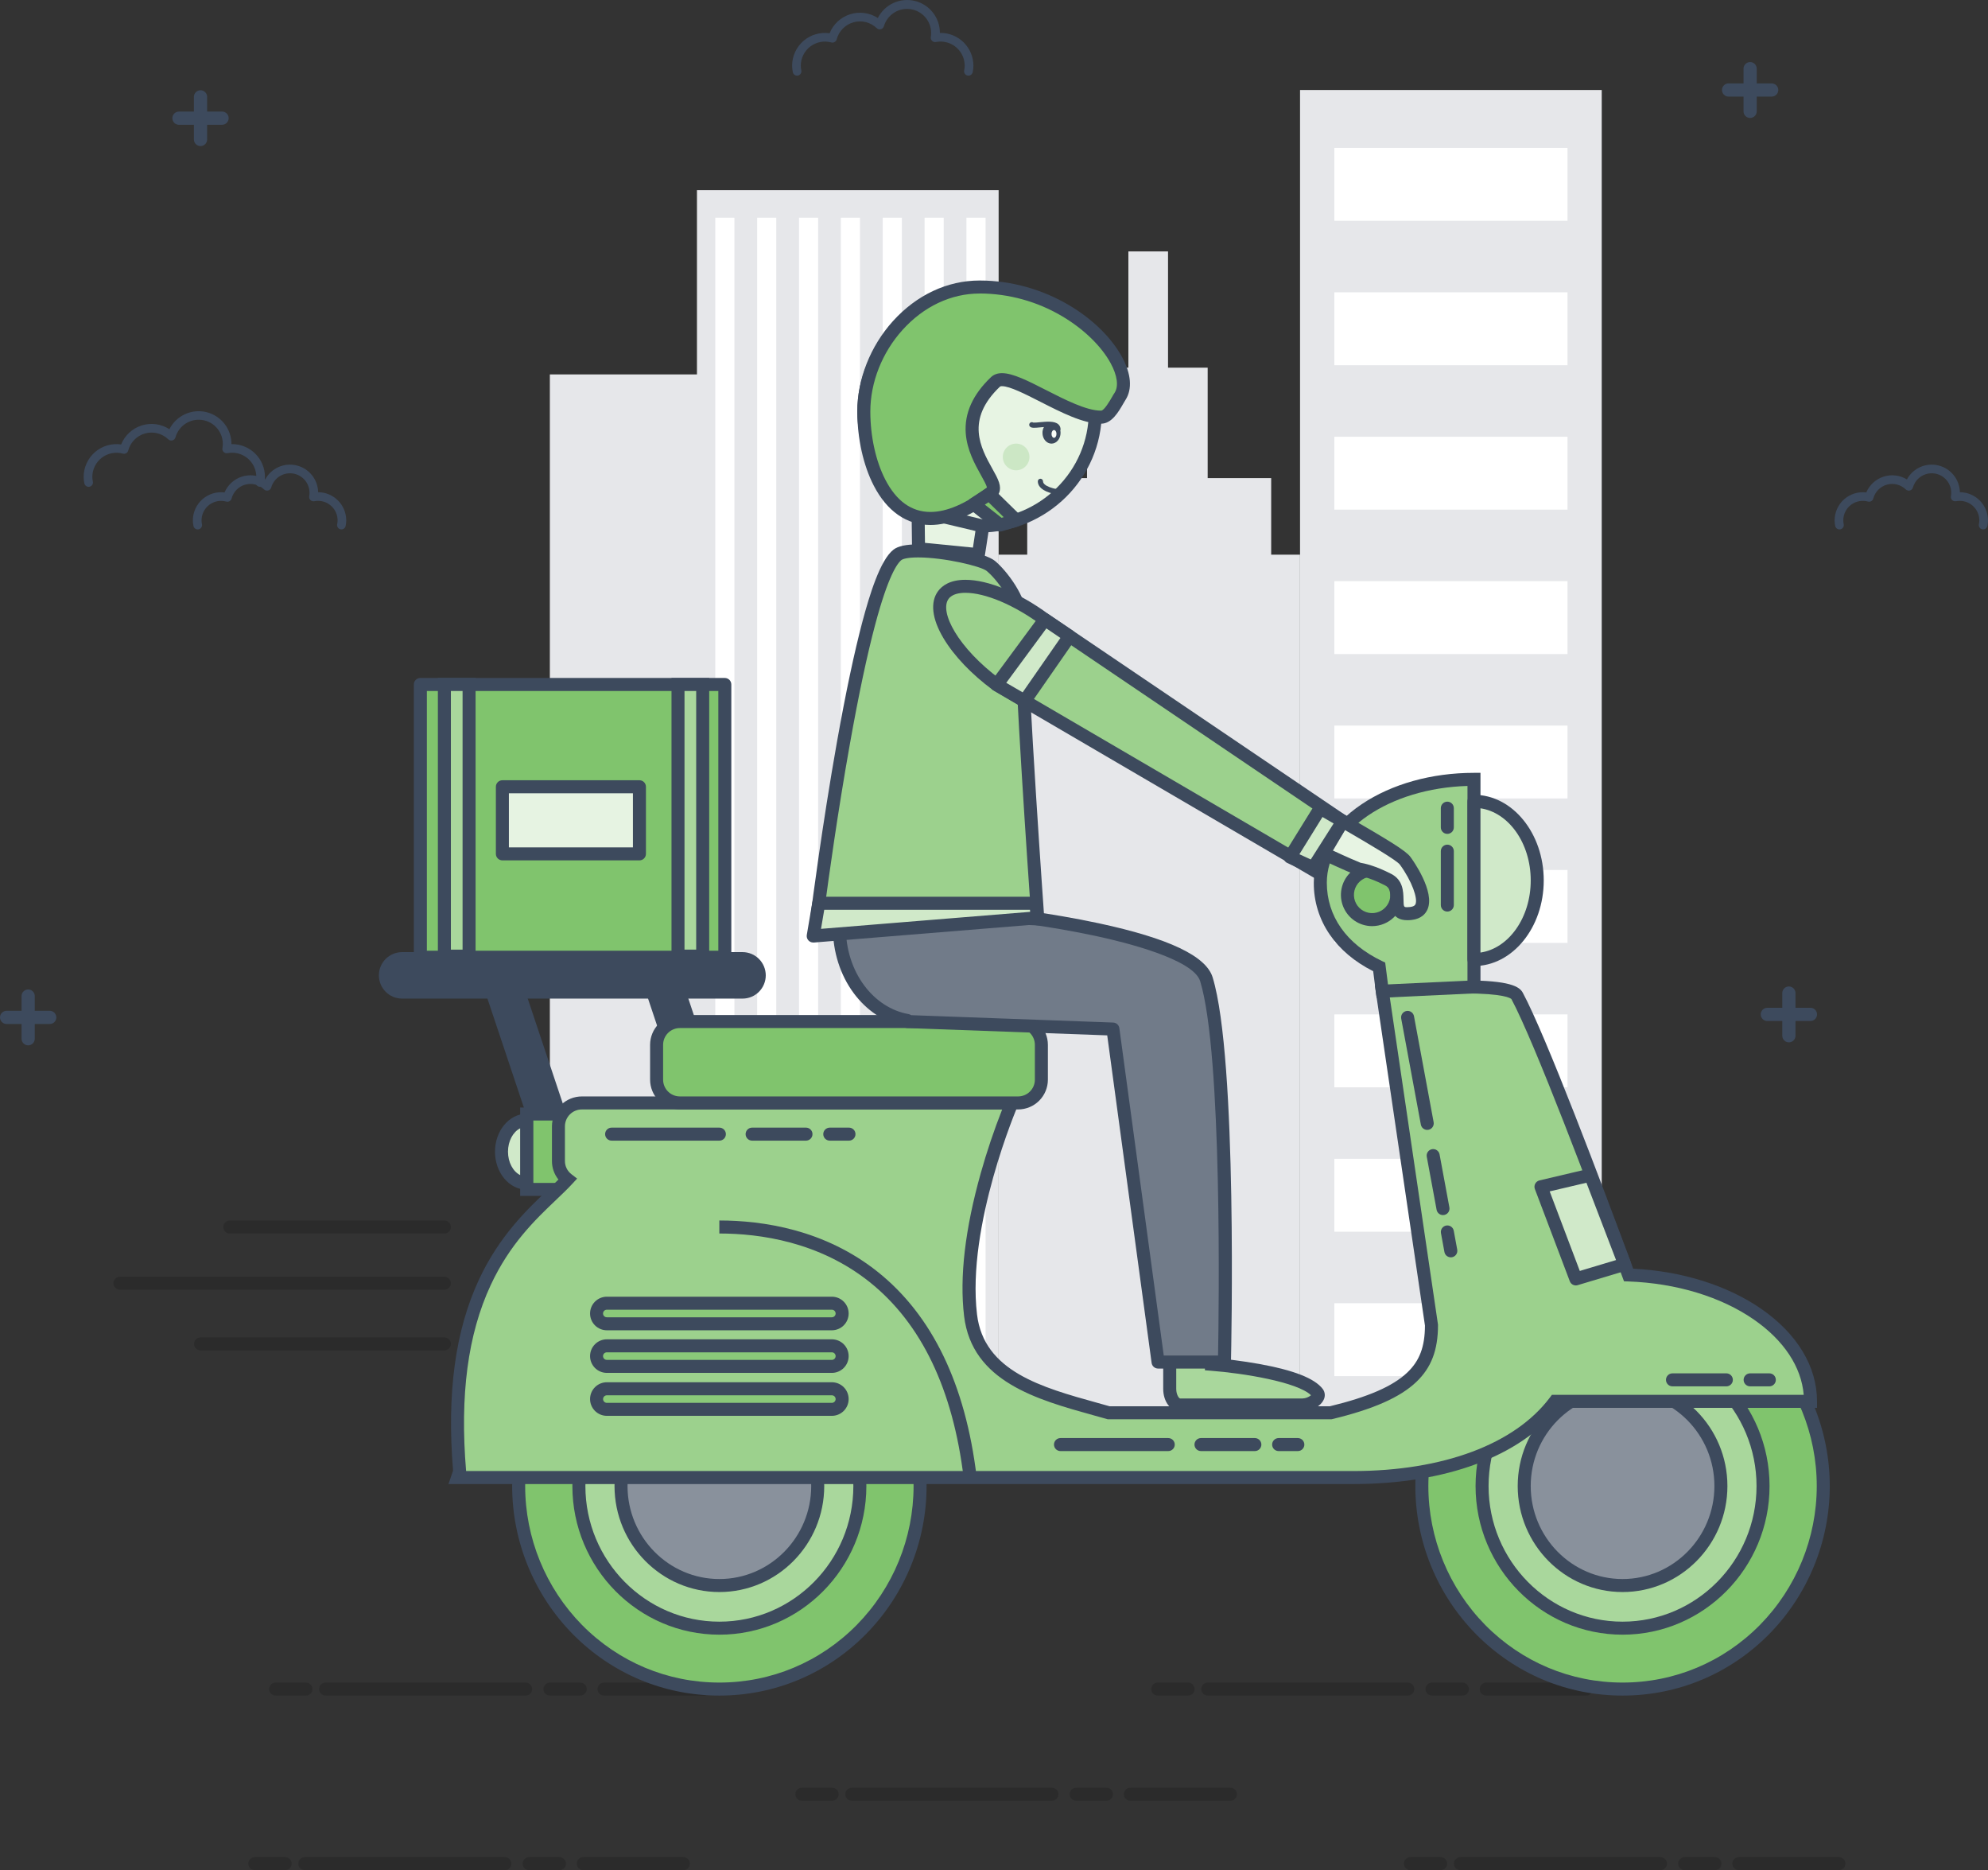 <svg width="252" height="237" viewBox="0 0 252 237" fill="none" xmlns="http://www.w3.org/2000/svg">
<rect x="0" y="0" width="252" height="237" fill="#333333" stroke="none"/>
<g clip-path="url(#clip0)">
<path d="M161.135 70.292V60.59H153.085V46.594H148.06V31.862H143.035V46.594H137.791V60.59H130.211V70.292H126.552V181.192H164.794V70.292H161.135Z" fill="#E6E7EA"/>
<path d="M88.659 47.449H69.7V181.192H88.659V47.449Z" fill="#E6E7EA"/>
<path d="M203.037 11.406H164.794V181.192H203.037V11.406Z" fill="#E6E7EA"/>
<path d="M198.698 18.746H169.143V27.984H198.698V18.746Z" fill="white"/>
<path d="M198.698 37.046H169.143V46.284H198.698V37.046Z" fill="white"/>
<path d="M198.698 55.348H169.143V64.586H198.698V55.348Z" fill="white"/>
<path d="M198.698 73.649H169.143V82.887H198.698V73.649Z" fill="white"/>
<path d="M198.698 91.95H169.143V101.188H198.698V91.95Z" fill="white"/>
<path d="M198.698 110.251H169.143V119.489H198.698V110.251Z" fill="white"/>
<path d="M198.698 128.551H169.143V137.789H198.698V128.551Z" fill="white"/>
<path d="M198.698 146.853H169.143V156.091H198.698V146.853Z" fill="white"/>
<path d="M198.698 165.154H169.143V174.392H198.698V165.154Z" fill="white"/>
<path d="M126.588 24.102H88.346V181.193H126.588V24.102Z" fill="#E6E7EA"/>
<path d="M93.094 27.595H90.669V178.601H93.094V27.595Z" fill="white"/>
<path d="M98.4 27.595H95.976V178.601H98.4V27.595Z" fill="white"/>
<path d="M103.707 27.595H101.282V178.601H103.707V27.595Z" fill="white"/>
<path d="M109.013 27.595H106.589V178.601H109.013V27.595Z" fill="white"/>
<path d="M114.32 27.595H111.895V178.601H114.32V27.595Z" fill="white"/>
<path d="M119.626 27.595H117.202V178.601H119.626V27.595Z" fill="white"/>
<path d="M124.932 27.595H122.508V178.601H124.932V27.595Z" fill="white"/>
<path d="M32.961 61.69C32.88 61.691 32.799 61.673 32.725 61.638C32.651 61.603 32.586 61.552 32.535 61.489C32.483 61.426 32.446 61.352 32.426 61.272C32.407 61.193 32.405 61.111 32.421 61.031C32.464 60.834 32.486 60.633 32.489 60.431C32.488 59.62 32.165 58.843 31.592 58.27C31.019 57.697 30.241 57.374 29.431 57.373C29.233 57.373 29.035 57.392 28.84 57.43C28.753 57.447 28.662 57.443 28.577 57.417C28.492 57.391 28.414 57.345 28.35 57.282C28.287 57.22 28.239 57.143 28.212 57.058C28.185 56.973 28.179 56.883 28.195 56.795C28.335 56.021 28.172 55.223 27.74 54.566C27.307 53.909 26.638 53.445 25.872 53.269C25.106 53.092 24.301 53.218 23.625 53.62C22.949 54.022 22.454 54.669 22.243 55.427C22.217 55.519 22.169 55.602 22.101 55.669C22.034 55.737 21.95 55.785 21.858 55.81C21.766 55.835 21.669 55.836 21.577 55.812C21.485 55.789 21.4 55.742 21.331 55.675C20.948 55.305 20.474 55.042 19.957 54.912C19.441 54.781 18.899 54.788 18.386 54.932C17.872 55.075 17.406 55.351 17.032 55.73C16.658 56.11 16.39 56.581 16.254 57.096C16.235 57.166 16.203 57.232 16.159 57.29C16.115 57.348 16.059 57.396 15.996 57.433C15.933 57.469 15.864 57.492 15.792 57.502C15.72 57.511 15.646 57.506 15.576 57.486C15.122 57.361 14.645 57.342 14.183 57.432C13.72 57.521 13.285 57.716 12.91 58.001C12.535 58.287 12.232 58.655 12.023 59.077C11.813 59.499 11.705 59.964 11.705 60.435C11.707 60.636 11.729 60.837 11.772 61.034C11.786 61.105 11.787 61.178 11.773 61.248C11.759 61.319 11.732 61.387 11.692 61.447C11.652 61.507 11.601 61.559 11.541 61.6C11.481 61.64 11.414 61.668 11.343 61.683C11.272 61.697 11.199 61.697 11.129 61.684C11.058 61.67 10.99 61.642 10.93 61.603C10.87 61.563 10.818 61.511 10.777 61.452C10.737 61.392 10.709 61.325 10.694 61.254C10.637 60.986 10.608 60.712 10.605 60.438C10.605 59.842 10.733 59.253 10.981 58.71C11.228 58.168 11.59 57.685 12.04 57.295C12.491 56.905 13.02 56.616 13.592 56.448C14.164 56.281 14.765 56.238 15.355 56.323C15.585 55.755 15.938 55.244 16.388 54.828C16.838 54.412 17.375 54.101 17.959 53.916C18.544 53.732 19.162 53.679 19.77 53.761C20.377 53.844 20.959 54.059 21.473 54.393C21.895 53.559 22.585 52.89 23.433 52.497C24.282 52.103 25.238 52.007 26.147 52.224C27.057 52.441 27.866 52.958 28.446 53.692C29.025 54.426 29.34 55.334 29.339 56.269V56.282H29.43C30.532 56.283 31.589 56.722 32.368 57.501C33.147 58.281 33.586 59.338 33.587 60.44C33.585 60.714 33.555 60.988 33.498 61.256C33.471 61.379 33.404 61.489 33.306 61.568C33.209 61.647 33.087 61.69 32.961 61.69Z" fill="#3D4A5D"/>
<path d="M43.281 67.093C43.199 67.093 43.118 67.075 43.045 67.04C42.971 67.005 42.906 66.955 42.854 66.891C42.802 66.828 42.765 66.754 42.746 66.675C42.726 66.596 42.724 66.513 42.741 66.433C42.775 66.274 42.794 66.111 42.796 65.948C42.795 65.292 42.534 64.663 42.071 64.199C41.607 63.735 40.978 63.474 40.322 63.473C40.161 63.473 40.001 63.488 39.843 63.519C39.756 63.536 39.665 63.532 39.58 63.506C39.494 63.48 39.416 63.434 39.353 63.372C39.289 63.309 39.242 63.232 39.215 63.147C39.187 63.062 39.181 62.971 39.197 62.883C39.308 62.259 39.174 61.615 38.824 61.086C38.474 60.557 37.934 60.182 37.315 60.04C36.697 59.898 36.047 59.999 35.501 60.322C34.955 60.645 34.554 61.166 34.381 61.776C34.355 61.868 34.306 61.951 34.238 62.017C34.171 62.084 34.087 62.133 33.995 62.157C33.904 62.182 33.807 62.183 33.715 62.159C33.623 62.136 33.539 62.088 33.47 62.023C33.16 61.722 32.776 61.509 32.358 61.403C31.939 61.297 31.5 61.303 31.084 61.419C30.668 61.535 30.29 61.759 29.988 62.066C29.685 62.374 29.468 62.756 29.358 63.174C29.34 63.244 29.307 63.31 29.263 63.368C29.219 63.426 29.164 63.475 29.101 63.511C29.037 63.547 28.968 63.571 28.895 63.58C28.823 63.589 28.75 63.584 28.68 63.564C28.312 63.462 27.926 63.447 27.552 63.519C27.178 63.591 26.825 63.749 26.522 63.98C26.219 64.211 25.973 64.509 25.804 64.85C25.635 65.192 25.547 65.568 25.547 65.949C25.549 66.112 25.567 66.275 25.601 66.434C25.63 66.577 25.601 66.726 25.521 66.847C25.441 66.969 25.315 67.054 25.172 67.083C25.029 67.112 24.881 67.084 24.759 67.003C24.637 66.923 24.552 66.797 24.523 66.654C24.475 66.424 24.449 66.189 24.448 65.953C24.447 65.446 24.555 64.945 24.763 64.483C24.971 64.021 25.276 63.609 25.655 63.273C26.035 62.938 26.482 62.687 26.966 62.537C27.45 62.388 27.96 62.343 28.463 62.405C28.664 61.933 28.965 61.51 29.344 61.165C29.724 60.819 30.173 60.56 30.661 60.403C31.15 60.247 31.666 60.197 32.176 60.258C32.685 60.319 33.175 60.489 33.613 60.756C33.988 60.062 34.582 59.512 35.302 59.191C36.022 58.87 36.828 58.797 37.595 58.981C38.361 59.166 39.045 59.599 39.539 60.213C40.034 60.827 40.312 61.587 40.33 62.376C41.275 62.38 42.18 62.759 42.847 63.429C43.514 64.098 43.889 65.005 43.89 65.951C43.888 66.186 43.862 66.421 43.813 66.652C43.788 66.775 43.721 66.886 43.625 66.967C43.528 67.047 43.406 67.091 43.281 67.093Z" fill="#3D4A5D"/>
<path d="M122.759 9.585C122.677 9.585 122.596 9.567 122.523 9.532C122.449 9.497 122.384 9.446 122.332 9.383C122.28 9.32 122.243 9.246 122.224 9.167C122.204 9.087 122.202 9.005 122.219 8.925C122.261 8.728 122.284 8.527 122.286 8.325C122.285 7.515 121.962 6.737 121.389 6.164C120.816 5.591 120.039 5.268 119.228 5.267C119.03 5.268 118.832 5.287 118.637 5.325C118.55 5.341 118.459 5.337 118.374 5.311C118.289 5.285 118.211 5.239 118.147 5.176C118.084 5.113 118.036 5.036 118.009 4.951C117.982 4.866 117.976 4.776 117.992 4.688C118.12 3.92 117.95 3.132 117.517 2.485C117.084 1.838 116.42 1.38 115.661 1.206C114.902 1.032 114.105 1.154 113.433 1.547C112.761 1.94 112.265 2.575 112.045 3.322C112.019 3.413 111.97 3.497 111.902 3.563C111.834 3.63 111.751 3.678 111.659 3.703C111.567 3.728 111.471 3.729 111.379 3.705C111.287 3.681 111.203 3.634 111.134 3.568C110.751 3.198 110.277 2.935 109.76 2.805C109.244 2.674 108.702 2.681 108.188 2.825C107.675 2.968 107.209 3.244 106.835 3.623C106.461 4.003 106.192 4.474 106.056 4.989C106.038 5.059 106.006 5.125 105.961 5.183C105.917 5.241 105.862 5.289 105.799 5.326C105.736 5.362 105.667 5.385 105.595 5.395C105.522 5.404 105.449 5.399 105.379 5.38C104.925 5.254 104.448 5.235 103.986 5.325C103.523 5.414 103.088 5.609 102.713 5.894C102.338 6.18 102.034 6.548 101.825 6.97C101.616 7.392 101.507 7.857 101.508 8.328C101.51 8.529 101.532 8.73 101.575 8.927C101.589 8.998 101.589 9.071 101.576 9.142C101.562 9.212 101.534 9.28 101.495 9.34C101.455 9.4 101.403 9.452 101.344 9.493C101.284 9.533 101.217 9.561 101.146 9.576C101.075 9.59 101.002 9.591 100.931 9.577C100.86 9.563 100.793 9.536 100.733 9.496C100.672 9.456 100.621 9.405 100.58 9.345C100.54 9.285 100.511 9.218 100.497 9.147C100.44 8.879 100.41 8.605 100.408 8.331C100.408 7.735 100.536 7.146 100.784 6.603C101.031 6.061 101.392 5.579 101.843 5.188C102.294 4.798 102.823 4.509 103.395 4.341C103.967 4.174 104.568 4.131 105.158 4.216C105.387 3.648 105.74 3.137 106.19 2.72C106.64 2.304 107.176 1.992 107.761 1.807C108.345 1.622 108.963 1.569 109.571 1.651C110.178 1.733 110.76 1.949 111.275 2.282C111.696 1.447 112.387 0.779 113.235 0.386C114.083 -0.008 115.039 -0.104 115.948 0.112C116.858 0.329 117.668 0.846 118.247 1.58C118.826 2.314 119.141 3.222 119.141 4.157V4.17H119.231C120.333 4.171 121.39 4.609 122.17 5.389C122.949 6.168 123.388 7.225 123.389 8.328C123.387 8.602 123.357 8.875 123.3 9.144C123.274 9.268 123.207 9.381 123.108 9.461C123.009 9.541 122.886 9.585 122.759 9.585Z" fill="#3D4A5D"/>
<path d="M251.385 67.093C251.304 67.093 251.223 67.075 251.149 67.04C251.075 67.005 251.01 66.955 250.959 66.891C250.907 66.828 250.87 66.754 250.85 66.675C250.831 66.596 250.829 66.513 250.845 66.433C250.88 66.274 250.898 66.111 250.9 65.948C250.9 65.292 250.639 64.663 250.175 64.199C249.711 63.735 249.082 63.474 248.426 63.473C248.266 63.473 248.106 63.488 247.948 63.519C247.86 63.536 247.77 63.532 247.685 63.506C247.599 63.48 247.521 63.434 247.457 63.372C247.394 63.309 247.346 63.232 247.319 63.147C247.292 63.062 247.286 62.971 247.302 62.883C247.412 62.259 247.279 61.615 246.929 61.086C246.578 60.557 246.038 60.182 245.42 60.04C244.801 59.898 244.152 59.999 243.606 60.322C243.06 60.645 242.659 61.166 242.485 61.776C242.46 61.868 242.41 61.952 242.342 62.019C242.275 62.086 242.19 62.134 242.098 62.158C242.006 62.183 241.909 62.183 241.817 62.159C241.724 62.135 241.64 62.087 241.572 62.02C241.261 61.721 240.878 61.508 240.46 61.403C240.042 61.297 239.603 61.303 239.188 61.419C238.773 61.535 238.395 61.758 238.092 62.065C237.79 62.373 237.573 62.754 237.463 63.17C237.444 63.241 237.412 63.307 237.368 63.365C237.324 63.423 237.268 63.471 237.205 63.508C237.142 63.544 237.072 63.567 237 63.577C236.928 63.586 236.854 63.58 236.784 63.561C236.417 63.46 236.031 63.445 235.657 63.517C235.283 63.59 234.931 63.748 234.628 63.979C234.325 64.21 234.079 64.509 233.911 64.85C233.742 65.192 233.654 65.568 233.655 65.949C233.657 66.112 233.675 66.275 233.709 66.434C233.723 66.505 233.724 66.578 233.71 66.649C233.696 66.72 233.669 66.787 233.629 66.847C233.589 66.908 233.538 66.96 233.478 67C233.418 67.04 233.351 67.069 233.28 67.083C233.209 67.097 233.136 67.098 233.065 67.084C232.995 67.07 232.927 67.043 232.867 67.003C232.807 66.963 232.755 66.912 232.714 66.852C232.674 66.792 232.646 66.725 232.631 66.654C232.583 66.424 232.557 66.189 232.555 65.953C232.555 65.446 232.663 64.945 232.871 64.483C233.079 64.021 233.383 63.609 233.763 63.274C234.142 62.938 234.589 62.687 235.073 62.538C235.557 62.388 236.067 62.343 236.57 62.405C236.771 61.933 237.072 61.51 237.451 61.165C237.83 60.819 238.28 60.56 238.768 60.403C239.257 60.247 239.773 60.197 240.283 60.258C240.792 60.319 241.282 60.489 241.72 60.756C242.095 60.062 242.689 59.512 243.409 59.191C244.129 58.87 244.935 58.797 245.701 58.981C246.468 59.166 247.151 59.599 247.646 60.213C248.141 60.827 248.419 61.587 248.436 62.376C249.382 62.38 250.287 62.759 250.954 63.429C251.621 64.098 251.996 65.005 251.997 65.951C251.995 66.186 251.969 66.421 251.92 66.652C251.895 66.776 251.828 66.887 251.731 66.967C251.633 67.048 251.511 67.092 251.385 67.093Z" fill="#3D4A5D"/>
<path d="M229.492 127.715H227.598V125.819C227.59 125.602 227.498 125.397 227.342 125.246C227.186 125.095 226.977 125.011 226.76 125.011C226.543 125.011 226.335 125.095 226.179 125.246C226.023 125.397 225.931 125.602 225.923 125.819V127.715H224.028C223.806 127.715 223.593 127.803 223.436 127.96C223.279 128.117 223.191 128.33 223.191 128.552C223.191 128.774 223.279 128.987 223.436 129.144C223.593 129.301 223.806 129.389 224.028 129.389H225.923V131.285C225.931 131.502 226.023 131.707 226.179 131.858C226.335 132.009 226.543 132.093 226.76 132.093C226.977 132.093 227.186 132.009 227.342 131.858C227.498 131.707 227.59 131.502 227.598 131.285V129.389H229.492C229.714 129.389 229.927 129.301 230.084 129.144C230.241 128.987 230.329 128.774 230.329 128.552C230.329 128.33 230.241 128.117 230.084 127.96C229.927 127.803 229.714 127.715 229.492 127.715Z" fill="#3D4A5D"/>
<path d="M6.303 128.096H4.407V126.2C4.399 125.984 4.308 125.778 4.151 125.628C3.995 125.477 3.787 125.393 3.57 125.393C3.353 125.393 3.144 125.477 2.988 125.628C2.832 125.778 2.74 125.984 2.732 126.2V128.096H0.837C0.615 128.096 0.402 128.184 0.245 128.341C0.088 128.498 -0 128.711 -0 128.933C-0 129.156 0.088 129.369 0.245 129.526C0.402 129.683 0.615 129.771 0.837 129.771H2.732V131.667C2.74 131.883 2.832 132.089 2.988 132.239C3.144 132.39 3.353 132.474 3.57 132.474C3.787 132.474 3.995 132.39 4.151 132.239C4.308 132.089 4.399 131.883 4.407 131.667V129.771H6.303C6.525 129.771 6.738 129.683 6.895 129.526C7.052 129.369 7.14 129.156 7.14 128.933C7.14 128.711 7.052 128.498 6.895 128.341C6.738 128.184 6.525 128.096 6.303 128.096Z" fill="#3D4A5D"/>
<path d="M28.149 14.138H26.255V12.243C26.247 12.027 26.156 11.821 26 11.671C25.843 11.52 25.635 11.436 25.418 11.436C25.201 11.436 24.993 11.52 24.836 11.671C24.68 11.821 24.589 12.027 24.581 12.243V14.139H22.686C22.464 14.139 22.251 14.227 22.094 14.385C21.937 14.542 21.849 14.755 21.849 14.977C21.849 15.199 21.937 15.412 22.094 15.569C22.251 15.726 22.464 15.814 22.686 15.814H24.581V17.704C24.589 17.921 24.68 18.127 24.836 18.277C24.993 18.428 25.201 18.512 25.418 18.512C25.635 18.512 25.843 18.428 26 18.277C26.156 18.127 26.247 17.921 26.255 17.704V15.813H28.149C28.371 15.813 28.584 15.725 28.741 15.568C28.898 15.411 28.986 15.198 28.986 14.976C28.986 14.754 28.898 14.54 28.741 14.383C28.584 14.226 28.371 14.138 28.149 14.138Z" fill="#3D4A5D"/>
<path d="M224.579 10.569H222.685V8.673C222.677 8.456 222.585 8.251 222.429 8.1C222.273 7.95 222.064 7.865 221.847 7.865C221.63 7.865 221.422 7.95 221.266 8.1C221.11 8.251 221.018 8.456 221.01 8.673V10.569H219.116C218.894 10.569 218.681 10.657 218.524 10.814C218.367 10.971 218.278 11.184 218.278 11.406C218.278 11.628 218.367 11.841 218.524 11.998C218.681 12.155 218.894 12.243 219.116 12.243H221.01V14.139C221.018 14.356 221.11 14.562 221.266 14.712C221.422 14.863 221.63 14.947 221.847 14.947C222.064 14.947 222.273 14.863 222.429 14.712C222.585 14.562 222.677 14.356 222.685 14.139V12.243H224.579C224.801 12.243 225.014 12.155 225.171 11.998C225.328 11.841 225.417 11.628 225.417 11.406C225.417 11.184 225.328 10.971 225.171 10.814C225.014 10.657 224.801 10.569 224.579 10.569Z" fill="#3D4A5D"/>
<path d="M56.33 156.323H29.125C28.906 156.323 28.697 156.236 28.542 156.082C28.387 155.927 28.3 155.717 28.3 155.498C28.3 155.28 28.387 155.07 28.542 154.915C28.697 154.76 28.906 154.674 29.125 154.674H56.33C56.549 154.674 56.759 154.76 56.913 154.915C57.068 155.07 57.155 155.28 57.155 155.498C57.155 155.717 57.068 155.927 56.913 156.082C56.759 156.236 56.549 156.323 56.33 156.323Z" fill="black" fill-opacity="0.15"/>
<path d="M56.33 163.45H15.197C14.978 163.45 14.768 163.363 14.614 163.208C14.459 163.054 14.372 162.844 14.372 162.625C14.372 162.406 14.459 162.197 14.614 162.042C14.768 161.887 14.978 161.8 15.197 161.8H56.33C56.549 161.8 56.759 161.887 56.913 162.042C57.068 162.197 57.155 162.406 57.155 162.625C57.155 162.844 57.068 163.054 56.913 163.208C56.759 163.363 56.549 163.45 56.33 163.45Z" fill="black" fill-opacity="0.15"/>
<path d="M56.33 171.134H25.418C25.2 171.134 24.99 171.047 24.835 170.893C24.681 170.738 24.594 170.528 24.594 170.309C24.594 170.091 24.681 169.881 24.835 169.726C24.99 169.572 25.2 169.485 25.418 169.485H56.33C56.549 169.485 56.759 169.572 56.913 169.726C57.068 169.881 57.155 170.091 57.155 170.309C57.155 170.528 57.068 170.738 56.913 170.893C56.759 171.047 56.549 171.134 56.33 171.134Z" fill="black" fill-opacity="0.15"/>
<path d="M66.633 214.877H41.273C41.054 214.877 40.844 214.79 40.69 214.636C40.535 214.481 40.448 214.271 40.448 214.053C40.448 213.834 40.535 213.624 40.69 213.469C40.844 213.315 41.054 213.228 41.273 213.228H66.633C66.852 213.228 67.061 213.315 67.216 213.469C67.371 213.624 67.458 213.834 67.458 214.053C67.458 214.271 67.371 214.481 67.216 214.636C67.061 214.79 66.852 214.877 66.633 214.877Z" fill="black" fill-opacity="0.15"/>
<path d="M73.554 214.877H69.705C69.487 214.877 69.277 214.79 69.122 214.636C68.968 214.481 68.881 214.271 68.881 214.053C68.881 213.834 68.968 213.624 69.122 213.469C69.277 213.315 69.487 213.228 69.705 213.228H73.554C73.772 213.228 73.982 213.315 74.137 213.469C74.291 213.624 74.378 213.834 74.378 214.053C74.378 214.271 74.291 214.481 74.137 214.636C73.982 214.79 73.772 214.877 73.554 214.877Z" fill="black" fill-opacity="0.15"/>
<path d="M38.782 214.877H34.934C34.715 214.877 34.506 214.79 34.351 214.636C34.196 214.481 34.109 214.271 34.109 214.053C34.109 213.834 34.196 213.624 34.351 213.469C34.506 213.315 34.715 213.228 34.934 213.228H38.782C39.001 213.228 39.211 213.315 39.366 213.469C39.52 213.624 39.607 213.834 39.607 214.053C39.607 214.271 39.52 214.481 39.366 214.636C39.211 214.79 39.001 214.877 38.782 214.877Z" fill="black" fill-opacity="0.15"/>
<path d="M89.265 214.877H76.57C76.351 214.877 76.141 214.79 75.987 214.636C75.832 214.481 75.745 214.271 75.745 214.053C75.745 213.834 75.832 213.624 75.987 213.469C76.141 213.315 76.351 213.228 76.57 213.228H89.265C89.484 213.228 89.694 213.315 89.848 213.469C90.003 213.624 90.09 213.834 90.09 214.053C90.09 214.271 90.003 214.481 89.848 214.636C89.694 214.79 89.484 214.877 89.265 214.877Z" fill="black" fill-opacity="0.15"/>
<path d="M178.458 214.877H153.091C152.872 214.877 152.663 214.79 152.508 214.636C152.353 214.481 152.266 214.271 152.266 214.053C152.266 213.834 152.353 213.624 152.508 213.469C152.663 213.315 152.872 213.228 153.091 213.228H178.458C178.676 213.228 178.886 213.315 179.041 213.469C179.195 213.624 179.282 213.834 179.282 214.053C179.282 214.271 179.195 214.481 179.041 214.636C178.886 214.79 178.676 214.877 178.458 214.877Z" fill="black" fill-opacity="0.15"/>
<path d="M185.372 214.877H181.523C181.305 214.877 181.095 214.79 180.94 214.636C180.786 214.481 180.699 214.271 180.699 214.053C180.699 213.834 180.786 213.624 180.94 213.469C181.095 213.315 181.305 213.228 181.523 213.228H185.372C185.59 213.228 185.8 213.315 185.955 213.469C186.11 213.624 186.196 213.834 186.196 214.053C186.196 214.271 186.11 214.481 185.955 214.636C185.8 214.79 185.59 214.877 185.372 214.877Z" fill="black" fill-opacity="0.15"/>
<path d="M150.601 214.877H146.752C146.533 214.877 146.324 214.79 146.169 214.636C146.014 214.481 145.927 214.271 145.927 214.053C145.927 213.834 146.014 213.624 146.169 213.469C146.324 213.315 146.533 213.228 146.752 213.228H150.601C150.819 213.228 151.029 213.315 151.184 213.469C151.338 213.624 151.425 213.834 151.425 214.053C151.425 214.271 151.338 214.481 151.184 214.636C151.029 214.79 150.819 214.877 150.601 214.877Z" fill="black" fill-opacity="0.15"/>
<path d="M201.083 214.877H188.388C188.169 214.877 187.959 214.79 187.805 214.636C187.65 214.481 187.563 214.271 187.563 214.053C187.563 213.834 187.65 213.624 187.805 213.469C187.959 213.315 188.169 213.228 188.388 213.228H201.083C201.302 213.228 201.512 213.315 201.666 213.469C201.821 213.624 201.908 213.834 201.908 214.053C201.908 214.271 201.821 214.481 201.666 214.636C201.512 214.79 201.302 214.877 201.083 214.877Z" fill="black" fill-opacity="0.15"/>
<path d="M133.346 228.203H107.976C107.758 228.203 107.548 228.116 107.393 227.961C107.238 227.807 107.152 227.597 107.152 227.378C107.152 227.159 107.238 226.95 107.393 226.795C107.548 226.64 107.758 226.553 107.976 226.553H133.342C133.561 226.553 133.77 226.64 133.925 226.795C134.08 226.95 134.167 227.159 134.167 227.378C134.167 227.597 134.08 227.807 133.925 227.961C133.77 228.116 133.561 228.203 133.342 228.203H133.346Z" fill="black" fill-opacity="0.15"/>
<path d="M140.261 228.203H136.413C136.194 228.203 135.984 228.116 135.83 227.961C135.675 227.807 135.588 227.597 135.588 227.378C135.588 227.159 135.675 226.95 135.83 226.795C135.984 226.64 136.194 226.553 136.413 226.553H140.261C140.48 226.553 140.69 226.64 140.844 226.795C140.999 226.95 141.086 227.159 141.086 227.378C141.086 227.597 140.999 227.807 140.844 227.961C140.69 228.116 140.48 228.203 140.261 228.203Z" fill="black" fill-opacity="0.15"/>
<path d="M105.49 228.203H101.642C101.423 228.203 101.213 228.116 101.059 227.961C100.904 227.807 100.817 227.597 100.817 227.378C100.817 227.159 100.904 226.95 101.059 226.795C101.213 226.64 101.423 226.553 101.642 226.553H105.49C105.709 226.553 105.919 226.64 106.073 226.795C106.228 226.95 106.315 227.159 106.315 227.378C106.315 227.597 106.228 227.807 106.073 227.961C105.919 228.116 105.709 228.203 105.49 228.203Z" fill="black" fill-opacity="0.15"/>
<path d="M155.973 228.202H143.277C143.059 228.202 142.849 228.115 142.694 227.96C142.54 227.805 142.453 227.596 142.453 227.377C142.453 227.158 142.54 226.948 142.694 226.794C142.849 226.639 143.059 226.552 143.277 226.552H155.973C156.191 226.552 156.401 226.639 156.556 226.794C156.711 226.948 156.797 227.158 156.797 227.377C156.797 227.596 156.711 227.805 156.556 227.96C156.401 228.115 156.191 228.202 155.973 228.202Z" fill="black" fill-opacity="0.15"/>
<path d="M210.481 237H185.115C184.897 237 184.687 236.913 184.532 236.758C184.378 236.604 184.291 236.394 184.291 236.175C184.291 235.957 184.378 235.747 184.532 235.592C184.687 235.437 184.897 235.351 185.115 235.351H210.481C210.7 235.351 210.909 235.437 211.064 235.592C211.219 235.747 211.306 235.957 211.306 236.175C211.306 236.394 211.219 236.604 211.064 236.758C210.909 236.913 210.7 237 210.481 237Z" fill="black" fill-opacity="0.15"/>
<path d="M217.396 237H213.548C213.329 237 213.119 236.913 212.965 236.758C212.81 236.604 212.723 236.394 212.723 236.175C212.723 235.957 212.81 235.747 212.965 235.592C213.119 235.437 213.329 235.351 213.548 235.351H217.396C217.615 235.351 217.825 235.437 217.979 235.592C218.134 235.747 218.221 235.957 218.221 236.175C218.221 236.394 218.134 236.604 217.979 236.758C217.825 236.913 217.615 237 217.396 237Z" fill="black" fill-opacity="0.15"/>
<path d="M182.625 237H178.777C178.558 237 178.348 236.913 178.193 236.758C178.039 236.604 177.952 236.394 177.952 236.175C177.952 235.957 178.039 235.747 178.193 235.592C178.348 235.437 178.558 235.351 178.777 235.351H182.625C182.844 235.351 183.053 235.437 183.208 235.592C183.363 235.747 183.45 235.957 183.45 236.175C183.45 236.394 183.363 236.604 183.208 236.758C183.053 236.913 182.844 237 182.625 237Z" fill="black" fill-opacity="0.15"/>
<path d="M233.105 236.999H220.412C220.193 236.999 219.984 236.912 219.829 236.757C219.674 236.603 219.587 236.393 219.587 236.174C219.587 235.955 219.674 235.746 219.829 235.591C219.984 235.436 220.193 235.349 220.412 235.349H233.105C233.324 235.349 233.534 235.436 233.688 235.591C233.843 235.746 233.93 235.955 233.93 236.174C233.93 236.393 233.843 236.603 233.688 236.757C233.534 236.912 233.324 236.999 233.105 236.999Z" fill="black" fill-opacity="0.15"/>
<path d="M64.002 237H38.636C38.417 237 38.208 236.913 38.053 236.758C37.898 236.604 37.812 236.394 37.812 236.175C37.812 235.957 37.898 235.747 38.053 235.592C38.208 235.437 38.417 235.351 38.636 235.351H64.002C64.221 235.351 64.43 235.437 64.585 235.592C64.74 235.747 64.826 235.957 64.826 236.175C64.826 236.394 64.74 236.604 64.585 236.758C64.43 236.913 64.221 237 64.002 237Z" fill="black" fill-opacity="0.15"/>
<path d="M70.921 237H67.073C66.854 237 66.644 236.913 66.49 236.758C66.335 236.604 66.248 236.394 66.248 236.175C66.248 235.957 66.335 235.747 66.49 235.592C66.644 235.437 66.854 235.351 67.073 235.351H70.921C71.14 235.351 71.35 235.437 71.504 235.592C71.659 235.747 71.746 235.957 71.746 236.175C71.746 236.394 71.659 236.604 71.504 236.758C71.35 236.913 71.14 237 70.921 237Z" fill="black" fill-opacity="0.15"/>
<path d="M36.146 237H32.297C32.079 237 31.869 236.913 31.714 236.758C31.559 236.604 31.473 236.394 31.473 236.175C31.473 235.957 31.559 235.747 31.714 235.592C31.869 235.437 32.079 235.351 32.297 235.351H36.146C36.364 235.351 36.574 235.437 36.729 235.592C36.883 235.747 36.97 235.957 36.97 236.175C36.97 236.394 36.883 236.604 36.729 236.758C36.574 236.913 36.364 237 36.146 237Z" fill="black" fill-opacity="0.15"/>
<path d="M86.629 236.999H73.933C73.714 236.999 73.505 236.912 73.35 236.757C73.195 236.603 73.108 236.393 73.108 236.174C73.108 235.955 73.195 235.746 73.35 235.591C73.505 235.436 73.714 235.349 73.933 235.349H86.629C86.847 235.349 87.057 235.436 87.212 235.591C87.366 235.746 87.453 235.955 87.453 236.174C87.453 236.393 87.366 236.603 87.212 236.757C87.057 236.912 86.847 236.999 86.629 236.999Z" fill="black" fill-opacity="0.15"/>
<path d="M65.13 123.856L62.103 124.869L67.808 141.92L70.835 140.907L65.13 123.856Z" fill="#3D4A5D"/>
<path d="M67.28 142.971L61.054 124.355L65.646 122.816L71.871 141.432L67.28 142.971ZM63.141 125.395L68.321 140.883L69.783 140.393L64.604 124.906L63.141 125.395Z" fill="#3D4A5D"/>
<path d="M85.493 123.852L82.466 124.865L88.17 141.916L91.197 140.903L85.493 123.852Z" fill="#3D4A5D"/>
<path d="M87.64 142.971L81.414 124.355L86.005 122.816L92.231 141.432L87.64 142.971ZM83.501 125.395L88.68 140.883L90.143 140.393L84.963 124.906L83.501 125.395Z" fill="#3D4A5D"/>
<path d="M96.24 123.601C96.24 123.879 96.186 124.155 96.08 124.413C95.974 124.671 95.818 124.905 95.621 125.102C95.424 125.3 95.191 125.456 94.933 125.564C94.676 125.671 94.4 125.726 94.122 125.726H50.973C50.694 125.726 50.418 125.671 50.16 125.565C49.903 125.458 49.669 125.301 49.472 125.104C49.275 124.906 49.119 124.672 49.012 124.414C48.906 124.156 48.852 123.88 48.852 123.601C48.852 123.038 49.075 122.499 49.473 122.101C49.871 121.703 50.411 121.48 50.973 121.48H94.122C94.684 121.48 95.222 121.704 95.619 122.102C96.016 122.5 96.24 123.039 96.24 123.601Z" fill="#3D4A5D"/>
<path d="M94.122 126.551H50.973C50.192 126.551 49.443 126.241 48.89 125.688C48.338 125.136 48.028 124.386 48.028 123.605C48.028 122.824 48.338 122.074 48.89 121.522C49.443 120.969 50.192 120.659 50.973 120.659H94.122C94.509 120.659 94.892 120.735 95.249 120.883C95.607 121.031 95.931 121.248 96.205 121.522C96.478 121.796 96.695 122.12 96.843 122.478C96.991 122.835 97.068 123.218 97.068 123.605C97.068 123.992 96.991 124.375 96.843 124.732C96.695 125.09 96.478 125.415 96.205 125.688C95.931 125.962 95.607 126.179 95.249 126.327C94.892 126.475 94.509 126.551 94.122 126.551ZM50.977 122.309C50.633 122.309 50.303 122.445 50.06 122.688C49.817 122.931 49.68 123.261 49.68 123.605C49.68 123.949 49.817 124.279 50.06 124.522C50.303 124.765 50.633 124.902 50.977 124.902H94.122C94.292 124.902 94.461 124.868 94.618 124.803C94.775 124.738 94.918 124.642 95.039 124.522C95.159 124.401 95.254 124.259 95.32 124.101C95.385 123.944 95.418 123.775 95.418 123.605C95.418 123.435 95.385 123.266 95.32 123.109C95.254 122.952 95.159 122.809 95.039 122.688C94.918 122.568 94.775 122.472 94.618 122.407C94.461 122.342 94.292 122.309 94.122 122.309H50.977Z" fill="#3D4A5D"/>
<path d="M71.964 141.177H66.758V150.731H71.964V141.177Z" fill="#80C46D"/>
<path d="M72.791 151.556H65.934V140.352H72.791V151.556ZM67.585 149.907H71.141V142.001H67.583L67.585 149.907Z" fill="#3D4A5D"/>
<path d="M91.188 214.054C105.239 214.054 116.63 202.533 116.63 188.322C116.63 174.11 105.239 162.59 91.188 162.59C77.137 162.59 65.747 174.11 65.747 188.322C65.747 202.533 77.137 214.054 91.188 214.054Z" fill="#80C46D"/>
<path d="M91.188 214.877C84.171 214.877 77.574 212.114 72.612 207.096C67.684 202.09 64.922 195.346 64.922 188.321C64.922 181.296 67.684 174.553 72.612 169.546C77.574 164.529 84.171 161.765 91.188 161.765C98.206 161.765 104.803 164.529 109.764 169.546C114.692 174.553 117.454 181.296 117.454 188.321C117.454 195.346 114.692 202.09 109.764 207.096C104.803 212.114 98.206 214.877 91.188 214.877ZM91.188 163.414C84.615 163.414 78.433 166.003 73.785 170.705C69.162 175.403 66.571 181.729 66.571 188.32C66.571 194.911 69.162 201.237 73.785 205.935C78.433 210.637 84.614 213.227 91.188 213.227C97.763 213.227 103.943 210.637 108.592 205.935C113.215 201.237 115.805 194.911 115.805 188.32C115.805 181.729 113.215 175.403 108.592 170.705C103.942 166.004 97.761 163.415 91.188 163.415V163.414Z" fill="#3D4A5D"/>
<path d="M91.188 206.334C101.024 206.334 108.997 198.27 108.997 188.322C108.997 178.374 101.024 170.31 91.188 170.31C81.353 170.31 73.38 178.374 73.38 188.322C73.38 198.27 81.353 206.334 91.188 206.334Z" fill="#A9D79C"/>
<path d="M91.188 207.159C80.914 207.159 72.555 198.709 72.555 188.322C72.555 177.935 80.912 169.485 91.188 169.485C101.465 169.485 109.821 177.935 109.821 188.322C109.821 198.709 101.462 207.159 91.188 207.159ZM91.188 171.135C81.823 171.135 74.204 178.846 74.204 188.323C74.204 197.8 81.823 205.51 91.188 205.51C100.553 205.51 108.172 197.801 108.172 188.323C108.172 178.845 100.553 171.134 91.188 171.134V171.135Z" fill="#3D4A5D"/>
<path d="M91.188 200.93C98.074 200.93 103.655 195.285 103.655 188.322C103.655 181.358 98.074 175.713 91.188 175.713C84.303 175.713 78.722 181.358 78.722 188.322C78.722 195.285 84.303 200.93 91.188 200.93Z" fill="#89919C"/>
<path d="M91.188 201.755C83.86 201.755 77.897 195.729 77.897 188.322C77.897 180.915 83.859 174.888 91.188 174.888C98.518 174.888 104.48 180.915 104.48 188.322C104.48 195.729 98.52 201.755 91.188 201.755ZM91.188 176.538C84.769 176.538 79.546 181.824 79.546 188.322C79.546 194.82 84.769 200.106 91.188 200.106C97.608 200.106 102.83 194.82 102.83 188.322C102.83 181.824 97.608 176.538 91.188 176.538Z" fill="#3D4A5D"/>
<path d="M205.676 214.054C219.727 214.054 231.117 202.533 231.117 188.322C231.117 174.11 219.727 162.59 205.676 162.59C191.625 162.59 180.234 174.11 180.234 188.322C180.234 202.533 191.625 214.054 205.676 214.054Z" fill="#80C46D"/>
<path d="M205.676 214.877C198.659 214.877 192.061 212.114 187.1 207.096C182.172 202.09 179.41 195.346 179.41 188.321C179.41 181.296 182.172 174.553 187.1 169.546C192.061 164.529 198.659 161.765 205.676 161.765C212.693 161.765 219.291 164.529 224.252 169.546C229.18 174.553 231.942 181.296 231.942 188.321C231.942 195.346 229.18 202.09 224.252 207.096C219.291 212.114 212.693 214.877 205.676 214.877ZM205.676 163.414C199.103 163.414 192.921 166.003 188.272 170.705C183.65 175.403 181.059 181.729 181.059 188.32C181.059 194.911 183.65 201.237 188.272 205.935C192.921 210.637 199.102 213.227 205.676 213.227C212.25 213.227 218.431 210.637 223.08 205.935C227.702 201.237 230.293 194.911 230.293 188.32C230.293 181.729 227.702 175.403 223.08 170.705C218.431 166.004 212.25 163.415 205.676 163.415V163.414Z" fill="#3D4A5D"/>
<path d="M205.676 206.334C215.511 206.334 223.484 198.27 223.484 188.322C223.484 178.374 215.511 170.31 205.676 170.31C195.841 170.31 187.867 178.374 187.867 188.322C187.867 198.27 195.841 206.334 205.676 206.334Z" fill="#A9D79C"/>
<path d="M205.676 207.159C195.402 207.159 187.043 198.709 187.043 188.322C187.043 177.935 195.399 169.485 205.676 169.485C215.952 169.485 224.309 177.936 224.309 188.322C224.309 198.708 215.952 207.159 205.676 207.159ZM205.676 171.135C196.311 171.135 188.692 178.846 188.692 188.323C188.692 197.8 196.311 205.51 205.676 205.51C215.041 205.51 222.659 197.799 222.659 188.322C222.659 178.845 215.041 171.134 205.676 171.134V171.135Z" fill="#3D4A5D"/>
<path d="M205.676 200.93C212.561 200.93 218.143 195.285 218.143 188.322C218.143 181.358 212.561 175.713 205.676 175.713C198.791 175.713 193.209 181.358 193.209 188.322C193.209 195.285 198.791 200.93 205.676 200.93Z" fill="#89919C"/>
<path d="M205.676 201.755C198.348 201.755 192.386 195.729 192.386 188.322C192.386 180.915 198.348 174.888 205.677 174.888C213.007 174.888 218.968 180.915 218.968 188.322C218.968 195.729 213.004 201.755 205.676 201.755ZM205.676 176.538C199.257 176.538 194.035 181.824 194.035 188.322C194.035 194.82 199.258 200.106 205.677 200.106C212.096 200.106 217.319 194.82 217.319 188.322C217.319 181.824 212.095 176.538 205.676 176.538Z" fill="#3D4A5D"/>
<path d="M206.44 161.571C202.648 151.323 195.281 131.738 192.301 126.197C191.151 124.057 175.218 125.613 175.218 125.613L181.454 167.93C181.454 173.219 179.061 176.546 168.671 179.036H140.546C133.018 176.898 124.031 175.031 123.031 166.674C121.639 155.04 128.272 139.77 128.272 139.77H73.77C72.984 139.766 72.228 140.074 71.669 140.626C71.109 141.179 70.792 141.931 70.786 142.717V147.137C70.787 147.587 70.891 148.03 71.091 148.433C71.291 148.836 71.582 149.188 71.939 149.46C67.431 154.355 56.138 161.043 58.262 186.475L57.998 187.245H171.5C182.978 187.245 192.453 183.828 197.134 177.587H229.499C229.5 169.03 219.294 162.037 206.44 161.571Z" fill="#9CD18D"/>
<path d="M171.5 188.071H56.847L57.43 186.374C56.629 176.553 57.702 168.636 60.708 162.173C63.268 156.666 66.773 153.328 69.331 150.891C69.847 150.399 70.343 149.927 70.787 149.479C70.254 148.816 69.964 147.991 69.966 147.14V142.72C69.972 141.715 70.376 140.754 71.09 140.047C71.804 139.34 72.77 138.945 73.775 138.949H129.527L129.027 140.102C128.962 140.253 122.5 155.306 123.849 166.579C124.711 173.784 132.034 175.817 139.115 177.783C139.634 177.929 140.148 178.073 140.655 178.214H168.573C173.436 177.038 176.557 175.678 178.39 173.935C179.949 172.454 180.619 170.672 180.629 167.989L174.279 124.876L175.141 124.792C175.197 124.792 180.828 124.242 185.611 124.242C191.407 124.242 192.614 125.032 193.03 125.807C195.95 131.24 202.969 149.813 207.026 160.776C213.206 161.09 218.953 162.89 223.262 165.871C227.819 169.023 230.327 173.185 230.327 177.593V178.417H197.54C192.697 184.557 183.239 188.071 171.5 188.071ZM59.086 186.422H171.5C182.924 186.422 192.027 183.021 196.475 177.093L196.722 176.763H228.64C228.342 173.216 226.124 169.854 222.321 167.224C218.143 164.331 212.488 162.616 206.409 162.395L205.859 162.376L205.668 161.858C201.664 151.029 194.512 132.064 191.586 126.607C191.484 126.506 190.655 125.892 185.61 125.892C182.009 125.892 177.913 126.207 176.164 126.356L182.281 167.869V167.93C182.281 171.1 181.432 173.318 179.532 175.13C177.468 177.093 174.079 178.59 168.866 179.841L168.772 179.864H140.431L140.321 179.833C139.779 179.679 139.229 179.526 138.671 179.373C131.42 177.36 123.202 175.079 122.208 166.775C121.617 161.842 122.332 155.74 124.331 148.639C125.097 145.915 126 143.231 127.037 140.598H73.77C73.203 140.594 72.656 140.815 72.251 141.213C71.847 141.61 71.616 142.153 71.611 142.72V147.14C71.611 147.464 71.686 147.783 71.83 148.073C71.975 148.362 72.184 148.615 72.442 148.81L73.156 149.36L72.545 150.02C71.945 150.672 71.226 151.358 70.464 152.083C67.863 154.56 64.627 157.643 62.198 162.866C59.299 169.1 58.281 176.801 59.083 186.408L59.086 186.422Z" fill="#3D4A5D"/>
<path d="M86.173 129.46H129.056C129.837 129.46 130.586 129.77 131.139 130.323C131.691 130.875 132.002 131.624 132.002 132.406V136.826C132.002 137.608 131.691 138.357 131.139 138.909C130.586 139.462 129.837 139.772 129.056 139.772H86.173C85.392 139.772 84.642 139.462 84.09 138.909C83.537 138.356 83.227 137.607 83.227 136.825V132.406C83.227 131.624 83.537 130.875 84.09 130.322C84.643 129.77 85.392 129.46 86.173 129.46Z" fill="#80C46D"/>
<path d="M129.059 140.597H86.177C85.177 140.596 84.218 140.198 83.511 139.491C82.805 138.784 82.407 137.825 82.406 136.825V132.406C82.407 131.406 82.805 130.447 83.511 129.74C84.218 129.033 85.177 128.635 86.177 128.634H129.059C130.059 128.635 131.018 129.032 131.725 129.74C132.432 130.447 132.83 131.406 132.831 132.406V136.825C132.83 137.825 132.432 138.784 131.725 139.491C131.018 140.198 130.059 140.596 129.059 140.597ZM86.177 130.283C85.614 130.284 85.075 130.508 84.677 130.906C84.28 131.304 84.056 131.843 84.056 132.406V136.825C84.056 137.388 84.28 137.927 84.677 138.325C85.075 138.723 85.614 138.947 86.177 138.948H129.059C129.622 138.947 130.161 138.723 130.559 138.325C130.957 137.927 131.181 137.388 131.181 136.825V132.406C131.181 131.843 130.957 131.304 130.559 130.906C130.161 130.508 129.622 130.284 129.059 130.283H86.177Z" fill="#3D4A5D"/>
<path d="M122.16 187.344C120.807 176.085 116.801 167.721 110.253 162.487C103.876 157.389 96.364 156.319 91.184 156.319V154.669C96.628 154.669 104.534 155.802 111.283 161.198C118.181 166.713 122.388 175.443 123.798 187.15L122.16 187.344Z" fill="#3D4A5D"/>
<path d="M167.361 111.862C167.361 116.267 169.863 120.162 174.825 122.536L175.218 125.615L186.839 125.065V98.766C176.082 98.766 167.361 104.628 167.361 111.862Z" fill="#9CD18D"/>
<path d="M174.499 126.472L174.065 123.079C171.699 121.879 169.846 120.314 168.554 118.427C167.224 116.497 166.521 114.205 166.538 111.862C166.538 108.08 168.694 104.549 172.608 101.917C176.421 99.352 181.477 97.94 186.842 97.94H187.666V125.853L174.499 126.472ZM186.018 99.602C176.113 99.887 168.189 105.276 168.189 111.861C168.189 116.105 170.673 119.632 175.183 121.791L175.588 121.984L175.942 124.752L186.017 124.278L186.018 99.602Z" fill="#3D4A5D"/>
<path d="M186.839 101.548V121.602C191.269 121.602 194.861 117.113 194.861 111.575C194.861 106.037 191.269 101.548 186.839 101.548Z" fill="#D0E9C9"/>
<path d="M186.84 122.426C186.621 122.426 186.411 122.339 186.256 122.185C186.102 122.03 186.015 121.82 186.015 121.602V101.548C186.015 101.33 186.102 101.12 186.256 100.965C186.411 100.81 186.621 100.724 186.84 100.724C191.717 100.724 195.685 105.592 195.685 111.575C195.685 117.558 191.717 122.426 186.84 122.426ZM187.664 102.432V120.716C191.245 120.192 194.036 116.292 194.036 111.575C194.036 106.857 191.245 102.958 187.664 102.434V102.432Z" fill="#3D4A5D"/>
<path d="M66.758 149.94V141.965C64.999 141.965 63.57 143.75 63.57 145.95C63.57 148.151 64.998 149.94 66.758 149.94Z" fill="#D0E9C9"/>
<path d="M66.758 150.762C64.546 150.762 62.746 148.605 62.746 145.952C62.746 143.3 64.546 141.142 66.758 141.142C66.977 141.142 67.187 141.229 67.341 141.384C67.496 141.539 67.583 141.748 67.583 141.967V149.938C67.583 150.157 67.496 150.366 67.341 150.521C67.186 150.675 66.977 150.762 66.758 150.762ZM65.934 142.99C65.036 143.438 64.394 144.597 64.394 145.952C64.394 147.307 65.035 148.466 65.934 148.915V142.99Z" fill="#3D4A5D"/>
<path d="M199.757 162.075L205.94 160.221L201.61 148.92L195.335 150.397L199.757 162.075Z" fill="#D0E9C9"/>
<path d="M199.757 162.9C199.59 162.9 199.427 162.849 199.29 162.754C199.152 162.659 199.047 162.524 198.987 162.368L194.564 150.69C194.522 150.58 194.503 150.462 194.51 150.344C194.517 150.226 194.549 150.112 194.605 150.007C194.66 149.903 194.736 149.812 194.83 149.74C194.923 149.668 195.031 149.617 195.146 149.59L201.421 148.113C201.615 148.067 201.819 148.094 201.995 148.187C202.172 148.281 202.308 148.435 202.38 148.621L206.71 159.922C206.75 160.028 206.769 160.141 206.763 160.255C206.758 160.368 206.73 160.479 206.68 160.581C206.63 160.683 206.559 160.774 206.473 160.847C206.386 160.92 206.285 160.975 206.176 161.008L199.995 162.862C199.918 162.886 199.838 162.899 199.757 162.9ZM196.439 150.982L200.256 161.063L204.851 159.685L201.096 149.887L196.439 150.982Z" fill="#3D4A5D"/>
<path d="M173.934 116.543C175.666 116.543 177.07 115.139 177.07 113.407C177.07 111.675 175.666 110.271 173.934 110.271C172.202 110.271 170.798 111.675 170.798 113.407C170.798 115.139 172.202 116.543 173.934 116.543Z" fill="#80C46D"/>
<path d="M173.934 117.367C173.151 117.367 172.386 117.135 171.735 116.7C171.084 116.265 170.577 115.646 170.277 114.923C169.978 114.2 169.899 113.404 170.052 112.636C170.205 111.868 170.582 111.162 171.135 110.609C171.689 110.055 172.394 109.678 173.162 109.525C173.93 109.373 174.726 109.451 175.449 109.751C176.172 110.05 176.791 110.558 177.225 111.209C177.66 111.86 177.893 112.625 177.893 113.408C177.891 114.458 177.473 115.463 176.731 116.205C175.989 116.947 174.984 117.365 173.934 117.367ZM173.934 111.099C173.478 111.099 173.031 111.234 172.651 111.488C172.272 111.742 171.976 112.102 171.801 112.524C171.626 112.946 171.58 113.411 171.67 113.859C171.759 114.307 171.979 114.718 172.301 115.041C172.624 115.364 173.036 115.584 173.484 115.673C173.932 115.762 174.396 115.716 174.818 115.542C175.24 115.367 175.6 115.071 175.854 114.691C176.108 114.311 176.243 113.865 176.243 113.408C176.244 113.105 176.184 112.804 176.068 112.523C175.953 112.243 175.783 111.988 175.568 111.773C175.354 111.558 175.099 111.388 174.819 111.272C174.538 111.155 174.238 111.096 173.934 111.096V111.099Z" fill="#3D4A5D"/>
<path d="M106.755 166.456C106.755 166.628 106.721 166.798 106.655 166.956C106.589 167.114 106.493 167.258 106.371 167.379C106.25 167.5 106.106 167.596 105.947 167.661C105.789 167.727 105.619 167.76 105.447 167.759H76.925C76.579 167.759 76.248 167.622 76.004 167.378C75.759 167.133 75.622 166.802 75.622 166.456C75.622 166.111 75.759 165.779 76.004 165.535C76.248 165.29 76.579 165.153 76.925 165.153H105.447C105.793 165.153 106.124 165.29 106.369 165.535C106.613 165.779 106.75 166.111 106.75 166.456H106.755Z" fill="#8AC979"/>
<path d="M105.447 168.584H76.925C76.361 168.584 75.819 168.36 75.42 167.961C75.021 167.562 74.797 167.021 74.797 166.456C74.797 165.892 75.021 165.351 75.42 164.952C75.819 164.553 76.361 164.328 76.925 164.328H105.447C106.011 164.328 106.553 164.553 106.952 164.952C107.351 165.351 107.575 165.892 107.575 166.456C107.575 167.021 107.351 167.562 106.952 167.961C106.553 168.36 106.011 168.584 105.447 168.584ZM76.92 165.978C76.793 165.978 76.672 166.028 76.582 166.118C76.492 166.208 76.442 166.329 76.442 166.456C76.442 166.583 76.492 166.705 76.582 166.795C76.672 166.884 76.793 166.935 76.92 166.935H105.447C105.574 166.935 105.696 166.884 105.785 166.795C105.875 166.705 105.925 166.583 105.925 166.456C105.925 166.329 105.875 166.208 105.785 166.118C105.696 166.028 105.574 165.978 105.447 165.978H76.92Z" fill="#3D4A5D"/>
<path d="M106.755 171.856C106.755 172.027 106.721 172.197 106.655 172.355C106.589 172.514 106.493 172.658 106.371 172.779C106.25 172.9 106.106 172.996 105.947 173.061C105.789 173.126 105.619 173.159 105.447 173.159H76.925C76.579 173.159 76.248 173.021 76.004 172.777C75.759 172.533 75.622 172.201 75.622 171.856C75.623 171.511 75.76 171.18 76.005 170.936C76.249 170.693 76.58 170.556 76.925 170.556H105.447C105.793 170.556 106.124 170.693 106.369 170.938C106.613 171.182 106.75 171.513 106.75 171.859L106.755 171.856Z" fill="#8AC979"/>
<path d="M105.447 173.983H76.925C76.361 173.983 75.819 173.759 75.42 173.36C75.021 172.961 74.797 172.42 74.797 171.856C74.797 171.291 75.021 170.75 75.42 170.351C75.819 169.952 76.361 169.728 76.925 169.728H105.447C106.011 169.728 106.553 169.952 106.952 170.351C107.351 170.75 107.575 171.291 107.575 171.856C107.575 172.42 107.351 172.961 106.952 173.36C106.553 173.759 106.011 173.983 105.447 173.983ZM76.92 171.377C76.793 171.377 76.672 171.428 76.582 171.517C76.492 171.607 76.442 171.729 76.442 171.856C76.442 171.982 76.492 172.104 76.582 172.194C76.672 172.284 76.793 172.334 76.92 172.334H105.447C105.574 172.334 105.696 172.284 105.785 172.194C105.875 172.104 105.925 171.982 105.925 171.856C105.925 171.729 105.875 171.607 105.785 171.517C105.696 171.428 105.574 171.377 105.447 171.377H76.92Z" fill="#3D4A5D"/>
<path d="M106.755 177.298C106.755 177.469 106.721 177.639 106.655 177.797C106.589 177.956 106.493 178.1 106.371 178.221C106.25 178.342 106.106 178.438 105.947 178.503C105.789 178.568 105.619 178.601 105.447 178.601H76.925C76.579 178.601 76.248 178.464 76.004 178.219C75.759 177.975 75.622 177.643 75.622 177.298C75.622 176.952 75.759 176.621 76.004 176.376C76.248 176.132 76.579 175.995 76.925 175.995H105.447C105.793 175.995 106.124 176.132 106.369 176.376C106.613 176.621 106.75 176.952 106.75 177.298H106.755Z" fill="#8AC979"/>
<path d="M105.447 179.426H76.925C76.361 179.426 75.819 179.201 75.42 178.802C75.021 178.403 74.797 177.862 74.797 177.298C74.797 176.733 75.021 176.192 75.42 175.793C75.819 175.394 76.361 175.17 76.925 175.17H105.447C106.011 175.17 106.553 175.394 106.952 175.793C107.351 176.192 107.575 176.733 107.575 177.298C107.575 177.862 107.351 178.403 106.952 178.802C106.553 179.201 106.011 179.426 105.447 179.426ZM76.925 176.824C76.798 176.824 76.676 176.874 76.587 176.964C76.497 177.054 76.446 177.175 76.446 177.302C76.446 177.429 76.497 177.551 76.587 177.64C76.676 177.73 76.798 177.781 76.925 177.781H105.447C105.574 177.781 105.696 177.73 105.785 177.64C105.875 177.551 105.925 177.429 105.925 177.302C105.925 177.175 105.875 177.054 105.785 176.964C105.696 176.874 105.574 176.824 105.447 176.824H76.925Z" fill="#3D4A5D"/>
<path d="M91.188 144.551H77.53C77.311 144.551 77.101 144.464 76.947 144.31C76.792 144.155 76.705 143.945 76.705 143.726C76.705 143.508 76.792 143.298 76.947 143.143C77.101 142.989 77.311 142.902 77.53 142.902H91.188C91.407 142.902 91.617 142.989 91.772 143.143C91.926 143.298 92.013 143.508 92.013 143.726C92.013 143.945 91.926 144.155 91.772 144.31C91.617 144.464 91.407 144.551 91.188 144.551Z" fill="#3D4A5D"/>
<path d="M102.167 144.551H95.338C95.119 144.551 94.909 144.464 94.755 144.31C94.6 144.155 94.513 143.945 94.513 143.726C94.513 143.508 94.6 143.298 94.755 143.143C94.909 142.989 95.119 142.902 95.338 142.902H102.167C102.386 142.902 102.596 142.989 102.75 143.143C102.905 143.298 102.992 143.508 102.992 143.726C102.992 143.945 102.905 144.155 102.75 144.31C102.596 144.464 102.386 144.551 102.167 144.551Z" fill="#3D4A5D"/>
<path d="M107.616 144.551H105.182C104.964 144.551 104.754 144.464 104.599 144.31C104.445 144.155 104.358 143.945 104.358 143.726C104.358 143.508 104.445 143.298 104.599 143.143C104.754 142.989 104.964 142.902 105.182 142.902H107.617C107.835 142.902 108.045 142.989 108.2 143.143C108.355 143.298 108.441 143.508 108.441 143.726C108.441 143.945 108.355 144.155 108.2 144.31C108.045 144.464 107.835 144.551 107.617 144.551H107.616Z" fill="#3D4A5D"/>
<path d="M218.833 175.69H212.004C211.785 175.69 211.575 175.603 211.421 175.448C211.266 175.294 211.179 175.084 211.179 174.865C211.179 174.647 211.266 174.437 211.421 174.282C211.575 174.128 211.785 174.041 212.004 174.041H218.833C219.052 174.041 219.262 174.128 219.416 174.282C219.571 174.437 219.658 174.647 219.658 174.865C219.658 175.084 219.571 175.294 219.416 175.448C219.262 175.603 219.052 175.69 218.833 175.69Z" fill="#3D4A5D"/>
<path d="M224.282 175.69H221.847C221.628 175.69 221.419 175.603 221.264 175.448C221.109 175.294 221.022 175.084 221.022 174.865C221.022 174.647 221.109 174.437 221.264 174.282C221.419 174.128 221.628 174.041 221.847 174.041H224.282C224.5 174.041 224.71 174.128 224.865 174.282C225.019 174.437 225.106 174.647 225.106 174.865C225.106 175.084 225.019 175.294 224.865 175.448C224.71 175.603 224.5 175.69 224.282 175.69Z" fill="#3D4A5D"/>
<path d="M61.31 124.43H54.481C54.262 124.43 54.052 124.343 53.898 124.188C53.743 124.034 53.656 123.824 53.656 123.605C53.656 123.386 53.743 123.177 53.898 123.022C54.052 122.867 54.262 122.78 54.481 122.78H61.31C61.529 122.78 61.739 122.867 61.893 123.022C62.048 123.177 62.135 123.386 62.135 123.605C62.135 123.824 62.048 124.034 61.893 124.188C61.739 124.343 61.529 124.43 61.31 124.43Z" fill="#3D4A5D"/>
<path d="M66.758 124.43H64.324C64.105 124.43 63.895 124.343 63.741 124.188C63.586 124.034 63.499 123.824 63.499 123.605C63.499 123.386 63.586 123.177 63.741 123.022C63.895 122.867 64.105 122.78 64.324 122.78H66.758C66.977 122.78 67.187 122.867 67.341 123.022C67.496 123.177 67.583 123.386 67.583 123.605C67.583 123.824 67.496 124.034 67.341 124.188C67.187 124.343 66.977 124.43 66.758 124.43Z" fill="#3D4A5D"/>
<path d="M183.464 115.521C183.245 115.521 183.035 115.434 182.881 115.279C182.726 115.124 182.639 114.915 182.639 114.696V107.866C182.639 107.647 182.726 107.437 182.881 107.283C183.035 107.128 183.245 107.041 183.464 107.041C183.683 107.041 183.892 107.128 184.047 107.283C184.202 107.437 184.289 107.647 184.289 107.866V114.694C184.289 114.802 184.268 114.91 184.226 115.01C184.185 115.11 184.124 115.201 184.048 115.278C183.971 115.355 183.88 115.416 183.78 115.458C183.68 115.499 183.572 115.521 183.464 115.521Z" fill="#3D4A5D"/>
<path d="M183.464 105.676C183.245 105.676 183.035 105.59 182.881 105.435C182.726 105.28 182.639 105.07 182.639 104.852V102.417C182.639 102.198 182.726 101.989 182.881 101.834C183.035 101.679 183.245 101.592 183.464 101.592C183.683 101.592 183.892 101.679 184.047 101.834C184.202 101.989 184.288 102.198 184.288 102.417V104.852C184.288 105.07 184.202 105.28 184.047 105.435C183.892 105.59 183.683 105.676 183.464 105.676Z" fill="#3D4A5D"/>
<path d="M148.087 183.892H134.428C134.209 183.892 134 183.806 133.845 183.651C133.69 183.496 133.604 183.286 133.604 183.068C133.604 182.849 133.69 182.639 133.845 182.484C134 182.33 134.209 182.243 134.428 182.243H148.087C148.305 182.243 148.515 182.33 148.67 182.484C148.825 182.639 148.911 182.849 148.911 183.068C148.911 183.286 148.825 183.496 148.67 183.651C148.515 183.806 148.305 183.892 148.087 183.892Z" fill="#3D4A5D"/>
<path d="M159.067 183.892H152.238C152.019 183.892 151.809 183.806 151.655 183.651C151.5 183.496 151.413 183.286 151.413 183.068C151.413 182.849 151.5 182.639 151.655 182.484C151.809 182.33 152.019 182.243 152.238 182.243H159.067C159.286 182.243 159.496 182.33 159.65 182.484C159.805 182.639 159.892 182.849 159.892 183.068C159.892 183.286 159.805 183.496 159.65 183.651C159.496 183.806 159.286 183.892 159.067 183.892Z" fill="#3D4A5D"/>
<path d="M164.515 183.892H162.081C161.862 183.892 161.652 183.806 161.498 183.651C161.343 183.496 161.256 183.286 161.256 183.068C161.256 182.849 161.343 182.639 161.498 182.484C161.652 182.33 161.862 182.243 162.081 182.243H164.515C164.734 182.243 164.944 182.33 165.098 182.484C165.253 182.639 165.34 182.849 165.34 183.068C165.34 183.286 165.253 183.496 165.098 183.651C164.944 183.806 164.734 183.892 164.515 183.892Z" fill="#3D4A5D"/>
<path d="M180.913 143.19C180.721 143.189 180.535 143.121 180.388 142.997C180.241 142.874 180.142 142.703 180.107 142.515L177.618 129.084C177.578 128.869 177.625 128.646 177.749 128.466C177.873 128.286 178.063 128.162 178.278 128.123C178.493 128.083 178.716 128.13 178.896 128.254C179.076 128.378 179.2 128.568 179.239 128.783L181.729 142.214C181.751 142.334 181.746 142.456 181.715 142.573C181.685 142.69 181.629 142.799 181.551 142.892C181.474 142.985 181.377 143.06 181.267 143.112C181.158 143.163 181.038 143.19 180.917 143.19H180.913Z" fill="#3D4A5D"/>
<path d="M182.914 153.985C182.722 153.985 182.535 153.918 182.387 153.795C182.239 153.671 182.139 153.5 182.104 153.311L180.859 146.596C180.819 146.38 180.866 146.158 180.99 145.978C181.114 145.798 181.305 145.674 181.52 145.634C181.735 145.595 181.957 145.642 182.137 145.766C182.317 145.89 182.441 146.08 182.481 146.295L183.725 153.011C183.747 153.13 183.743 153.252 183.712 153.37C183.682 153.487 183.626 153.596 183.548 153.689C183.471 153.782 183.374 153.857 183.264 153.908C183.155 153.959 183.035 153.986 182.914 153.986V153.985Z" fill="#3D4A5D"/>
<path d="M183.907 159.339C183.715 159.339 183.528 159.272 183.38 159.149C183.232 159.026 183.132 158.855 183.097 158.665L182.657 156.271C182.637 156.165 182.639 156.056 182.661 155.95C182.684 155.844 182.727 155.743 182.788 155.654C182.85 155.565 182.928 155.488 183.019 155.429C183.11 155.37 183.211 155.33 183.318 155.31C183.424 155.291 183.534 155.292 183.639 155.315C183.745 155.337 183.846 155.38 183.935 155.442C184.024 155.503 184.101 155.581 184.16 155.672C184.219 155.763 184.259 155.865 184.279 155.971L184.719 158.365C184.74 158.484 184.736 158.607 184.705 158.724C184.675 158.841 184.619 158.95 184.541 159.043C184.464 159.136 184.367 159.211 184.257 159.262C184.148 159.314 184.028 159.34 183.907 159.34V159.339Z" fill="#3D4A5D"/>
<path d="M91.878 86.743H53.286V121.305H91.878V86.743Z" fill="#80C46D"/>
<path d="M91.878 122.129H53.283C53.065 122.129 52.855 122.043 52.7 121.888C52.546 121.733 52.459 121.523 52.459 121.305V86.743C52.459 86.524 52.546 86.314 52.7 86.159C52.855 86.005 53.065 85.918 53.283 85.918H91.878C92.096 85.918 92.306 86.005 92.461 86.159C92.615 86.314 92.702 86.524 92.702 86.743V121.305C92.702 121.523 92.615 121.733 92.461 121.888C92.306 122.043 92.096 122.129 91.878 122.129ZM54.11 120.48H91.055V87.567H54.11V120.48Z" fill="#3D4A5D"/>
<path d="M59.461 86.743H56.33V121.169H59.461V86.743Z" fill="#A9D79C"/>
<path d="M60.285 121.994H55.506V85.918H60.285V121.994ZM57.155 120.345H58.636V87.567H57.155V120.345Z" fill="#3D4A5D"/>
<path d="M89.075 86.743H85.945V121.169H89.075V86.743Z" fill="#A9D79C"/>
<path d="M89.898 121.994H85.12V85.918H89.9L89.898 121.994ZM86.768 120.345H88.249V87.567H86.769L86.768 120.345Z" fill="#3D4A5D"/>
<path d="M81.055 99.704H63.682V108.208H81.055V99.704Z" fill="#E6F3E2"/>
<path d="M81.055 109.033H63.682C63.463 109.033 63.253 108.946 63.099 108.791C62.944 108.636 62.857 108.427 62.857 108.208V99.704C62.857 99.486 62.944 99.276 63.099 99.121C63.253 98.966 63.463 98.879 63.682 98.879H81.055C81.273 98.879 81.483 98.966 81.638 99.121C81.793 99.276 81.879 99.486 81.879 99.704V108.206C81.88 108.314 81.859 108.422 81.817 108.522C81.776 108.622 81.715 108.713 81.639 108.79C81.562 108.867 81.471 108.928 81.371 108.97C81.271 109.011 81.163 109.033 81.055 109.033ZM64.507 107.383H80.23V100.529H64.507V107.383Z" fill="#3D4A5D"/>
<path d="M153.559 172.889V171.68H148.281V176.008C148.281 177.136 148.872 178.05 149.601 178.05H165.105C166.233 178.05 167.472 177.095 167.029 176.517C164.901 173.75 153.559 172.889 153.559 172.889Z" fill="#A9D79C"/>
<path d="M165.097 178.876H149.593C148.392 178.876 147.449 177.617 147.449 176.009V170.856H154.376V172.135C155.434 172.237 157.455 172.465 159.634 172.854C164.018 173.647 166.646 174.682 167.668 176.016C167.817 176.213 167.907 176.45 167.926 176.697C167.946 176.944 167.894 177.191 167.778 177.41C167.38 178.231 166.199 178.876 165.097 178.876ZM149.1 172.504V176.008C149.1 176.793 149.471 177.225 149.594 177.225H165.098C165.495 177.211 165.877 177.067 166.186 176.816C164.442 175.129 157.58 174.022 153.498 173.712L152.736 173.653V172.504H149.1Z" fill="#3D4A5D"/>
<path d="M152.925 124.107C151.183 118.411 126.579 115.791 126.579 115.791H106.514C106.436 116.388 106.397 116.989 106.397 117.591C106.397 123.54 110.136 128.467 115.022 129.325V129.459L141.076 130.41L146.794 172.608H155.205C155.205 172.608 156.082 134.434 152.925 124.107Z" fill="#717B89"/>
<path d="M155.209 173.434H146.797C146.598 173.433 146.405 173.361 146.255 173.23C146.105 173.099 146.007 172.918 145.98 172.72L140.352 131.21L114.992 130.284C114.788 130.277 114.594 130.194 114.448 130.052C112.029 129.511 109.83 128.034 108.216 125.859C106.511 123.562 105.577 120.626 105.577 117.591C105.577 116.953 105.618 116.317 105.7 115.684C105.726 115.486 105.824 115.303 105.974 115.171C106.125 115.039 106.318 114.966 106.518 114.966H126.583C126.612 114.965 126.641 114.965 126.67 114.966C126.731 114.973 132.937 115.641 139.275 117.003C148.165 118.911 152.889 121.155 153.717 123.862C156.877 134.199 156.073 171.06 156.037 172.624C156.033 172.841 155.944 173.047 155.789 173.199C155.634 173.35 155.425 173.434 155.209 173.434ZM147.519 171.784H154.401C154.502 166.224 154.967 133.608 152.136 124.348C151.281 121.554 142.612 119.411 138.926 118.619C132.946 117.336 127.09 116.676 126.534 116.616H107.258C107.234 116.94 107.222 117.266 107.222 117.591C107.222 120.274 108.046 122.861 109.541 124.875C110.999 126.839 112.997 128.131 115.165 128.513C115.284 128.534 115.397 128.581 115.495 128.65L141.104 129.585C141.298 129.592 141.484 129.668 141.628 129.798C141.772 129.929 141.865 130.106 141.891 130.299L147.519 171.784Z" fill="#3D4A5D"/>
<path d="M124.17 66.665C132.274 66.665 138.843 60.164 138.843 52.145C138.843 44.126 132.274 37.626 124.17 37.626C116.067 37.626 109.498 44.126 109.498 52.145C109.498 60.164 116.067 66.665 124.17 66.665Z" fill="#E7F4E3"/>
<path d="M124.171 67.489C115.626 67.489 108.674 60.606 108.674 52.145C108.674 43.685 115.627 36.801 124.171 36.801C132.716 36.801 139.669 43.685 139.669 52.145C139.669 60.606 132.716 67.489 124.171 67.489ZM124.171 38.45C116.535 38.45 110.324 44.594 110.324 52.145C110.324 59.697 116.536 65.839 124.171 65.839C131.807 65.839 138.019 59.696 138.019 52.145C138.019 44.595 131.807 38.45 124.171 38.45Z" fill="#3D4A5D"/>
<path d="M134.407 54.553C134.427 54.511 134.437 54.465 134.437 54.418C134.44 54.298 134.417 54.178 134.369 54.067C134.322 53.957 134.251 53.857 134.162 53.776C133.668 53.327 132.658 53.424 131.767 53.51C131.504 53.544 131.239 53.559 130.973 53.554C130.909 53.512 130.832 53.493 130.755 53.502C130.679 53.51 130.608 53.545 130.554 53.601C130.501 53.656 130.469 53.729 130.463 53.806C130.457 53.882 130.479 53.959 130.524 54.021C130.718 54.269 131.09 54.234 131.831 54.162C131.978 54.149 132.15 54.131 132.329 54.118C132.207 54.344 132.143 54.598 132.144 54.855C132.144 55.608 132.659 56.219 133.29 56.219C133.921 56.219 134.437 55.607 134.437 54.855C134.437 54.754 134.427 54.652 134.407 54.553Z" fill="#3D4A5D"/>
<path d="M133.92 54.992C133.92 55.264 133.779 55.484 133.607 55.484C133.434 55.484 133.291 55.264 133.291 54.992C133.291 54.721 133.432 54.501 133.607 54.501C133.782 54.501 133.92 54.721 133.92 54.992Z" fill="#F9FCF8"/>
<path d="M128.805 59.601C129.739 59.601 130.496 58.844 130.496 57.91C130.496 56.976 129.739 56.218 128.805 56.218C127.871 56.218 127.114 56.976 127.114 57.91C127.114 58.844 127.871 59.601 128.805 59.601Z" fill="#CCE7C5"/>
<path d="M124.031 70.292L116.436 69.542L116.377 64.71L124.579 66.664L124.031 70.292Z" fill="#E7F4E3"/>
<path d="M124.03 71.117C124.003 71.117 123.976 71.117 123.948 71.117L116.355 70.367C116.153 70.347 115.966 70.253 115.828 70.103C115.691 69.954 115.614 69.759 115.612 69.556L115.551 64.724C115.55 64.599 115.577 64.475 115.63 64.361C115.684 64.248 115.763 64.148 115.861 64.07C115.959 63.992 116.073 63.937 116.196 63.909C116.318 63.882 116.445 63.883 116.567 63.912L124.769 65.866C124.97 65.914 125.146 66.035 125.262 66.207C125.377 66.378 125.424 66.587 125.393 66.792L124.843 70.421C124.813 70.614 124.714 70.791 124.565 70.919C124.416 71.046 124.226 71.116 124.03 71.117ZM117.251 68.794L123.33 69.395L123.648 67.292L117.213 65.759L117.251 68.794Z" fill="#3D4A5D"/>
<path d="M126.195 48.385C127.909 46.757 135.396 52.902 139.587 52.86C140.639 52.85 141.485 50.984 141.978 50.221C144.436 46.415 136.069 36.365 124.17 36.365C116.067 36.365 109.498 44.123 109.498 52.143C109.498 60.163 114.04 71.343 125.683 62.381C127.46 61.015 118.951 55.262 126.195 48.385Z" fill="#80C46D"/>
<path d="M117.944 66.529C114.924 66.529 112.436 64.798 110.749 61.523C109.43 58.964 108.674 55.548 108.674 52.151C108.674 48.051 110.324 43.878 113.182 40.703C116.182 37.379 120.084 35.548 124.17 35.548C132.563 35.548 139.609 40.424 142.23 45.241C143.395 47.381 143.55 49.309 142.67 50.676C142.591 50.798 142.492 50.97 142.388 51.15C141.771 52.218 140.925 53.679 139.595 53.693H139.545C137.328 53.693 134.548 52.277 131.861 50.908C129.962 49.942 127.998 48.941 127.023 48.941C126.934 48.931 126.845 48.948 126.766 48.988C122.333 53.197 124.326 56.775 125.783 59.388C126.153 60.047 126.472 60.623 126.638 61.138C126.968 62.17 126.578 62.742 126.191 63.04C123.182 65.35 120.408 66.529 117.944 66.529ZM124.171 37.198C120.558 37.198 117.091 38.835 114.408 41.808C111.812 44.684 110.324 48.454 110.324 52.151C110.324 55.294 111.013 58.435 112.215 60.768C113.62 63.496 115.548 64.879 117.944 64.879C120.016 64.879 122.425 63.841 125.106 61.793C125.058 61.483 124.645 60.744 124.336 60.193C123.594 58.862 122.577 57.04 122.419 54.914C122.229 52.385 123.307 49.991 125.624 47.791C125.974 47.461 126.442 47.289 127.016 47.289C128.392 47.289 130.344 48.279 132.606 49.436C135.003 50.657 137.721 52.04 139.542 52.04H139.576C139.967 52.04 140.712 50.746 140.957 50.322C141.067 50.123 141.177 49.934 141.287 49.778C141.818 48.955 141.636 47.589 140.785 46.027C139.61 43.87 137.388 41.711 134.689 40.106C131.508 38.209 127.875 37.202 124.171 37.192V37.198Z" fill="#3D4A5D"/>
<path d="M123.428 63.894L125.404 62.596L128.805 65.925L126.787 66.531L123.428 63.894Z" fill="#80C46D"/>
<path d="M126.787 67.356C126.603 67.356 126.423 67.294 126.278 67.18L122.919 64.541C122.816 64.46 122.734 64.356 122.679 64.237C122.624 64.118 122.599 63.988 122.604 63.857C122.609 63.726 122.646 63.599 122.711 63.485C122.775 63.371 122.866 63.274 122.975 63.202L124.954 61.904C125.112 61.801 125.299 61.754 125.487 61.772C125.674 61.791 125.849 61.872 125.983 62.004L129.384 65.332C129.487 65.433 129.561 65.558 129.6 65.696C129.64 65.834 129.642 65.98 129.608 66.119C129.574 66.258 129.504 66.386 129.405 66.49C129.306 66.594 129.182 66.67 129.045 66.712L127.027 67.319C126.949 67.343 126.869 67.355 126.787 67.356ZM124.839 63.953L126.96 65.618L127.23 65.537L125.302 63.65L124.839 63.953Z" fill="#3D4A5D"/>
<path d="M133.021 62.427C133.557 62.596 134.11 62.707 134.67 62.757L135.143 62.138C133.475 62.028 132.215 61.562 132.215 60.999C132.215 60.911 132.18 60.827 132.118 60.765C132.056 60.704 131.972 60.669 131.885 60.669C131.797 60.669 131.713 60.704 131.652 60.765C131.59 60.827 131.555 60.911 131.555 60.999C131.556 61.428 131.809 62.02 133.021 62.427Z" fill="#3D4A5D"/>
<path d="M131.556 116.453L103.688 115.218C103.688 115.218 108.925 74.04 113.768 70.313C115.478 68.993 124.238 70.597 125.603 71.725C126.951 72.838 129.359 75.958 129.391 78.44C129.505 87.683 131.556 116.453 131.556 116.453Z" fill="#9CD18D"/>
<path d="M132.445 117.317L102.757 115.998L102.867 115.109C102.88 115.006 104.2 104.671 106.096 94.013C107.212 87.746 108.306 82.585 109.348 78.683C110.218 75.43 111.57 70.955 113.26 69.654C113.842 69.205 114.858 68.988 116.367 68.988C119.452 68.988 124.84 70.023 126.123 71.084C127.531 72.245 130.175 75.592 130.21 78.425C130.32 87.538 132.353 116.101 132.374 116.388L132.445 117.317ZM104.626 114.434L130.672 115.588C130.321 110.583 128.673 86.677 128.57 78.451C128.558 77.516 128.106 76.294 127.296 75.008C126.503 73.748 125.608 72.795 125.082 72.36C124.336 71.745 119.662 70.641 116.376 70.641C114.776 70.641 114.345 70.912 114.274 70.966C113.736 71.38 112.587 72.99 110.95 79.113C109.92 82.97 108.835 88.082 107.728 94.306C106.155 103.119 104.982 111.708 104.621 114.433L104.626 114.434Z" fill="#3D4A5D"/>
<path d="M131.456 116.312L103.082 118.618L103.785 114.467H131.336L131.456 116.312Z" fill="#D0E9C9"/>
<path d="M103.082 119.443C102.962 119.443 102.844 119.417 102.735 119.366C102.626 119.316 102.53 119.242 102.453 119.15C102.375 119.059 102.319 118.951 102.287 118.836C102.256 118.72 102.25 118.599 102.27 118.481L102.973 114.33C103.006 114.137 103.105 113.963 103.254 113.837C103.403 113.711 103.591 113.642 103.786 113.642H131.336C131.545 113.642 131.747 113.722 131.899 113.865C132.052 114.008 132.145 114.203 132.159 114.412L132.279 116.257C132.294 116.474 132.223 116.688 132.081 116.853C131.94 117.017 131.739 117.12 131.522 117.137L103.154 119.446L103.082 119.443ZM104.482 115.292L104.072 117.711L130.58 115.557L130.562 115.292H104.482Z" fill="#3D4A5D"/>
<path d="M178.128 109.085C177.612 108.379 174.581 106.605 170.068 103.985L167.5 108.008C170.436 109.408 172.246 110.138 172.246 110.138C172.246 110.138 173.676 110.285 175.985 111.483C178.294 112.68 175.681 116.128 178.837 115.762C182.086 115.391 179.196 110.556 178.128 109.085Z" fill="#E7F4E3"/>
<path d="M178.404 116.616C176.314 116.616 176.279 114.907 176.259 113.989C176.237 112.982 176.168 112.511 175.6 112.217C173.492 111.117 172.168 110.962 172.156 110.961C172.08 110.953 172.006 110.934 171.936 110.905C171.861 110.876 170.067 110.15 167.143 108.755C167.037 108.705 166.944 108.633 166.868 108.544C166.793 108.454 166.737 108.35 166.705 108.238C166.673 108.125 166.665 108.007 166.682 107.892C166.699 107.776 166.74 107.665 166.803 107.567L169.372 103.544C169.486 103.365 169.666 103.237 169.872 103.186C170.079 103.136 170.297 103.168 170.481 103.275C176.052 106.509 178.211 107.806 178.793 108.603C179.117 109.042 181.933 113.001 180.952 115.244C180.719 115.777 180.183 116.442 178.932 116.585C178.757 116.605 178.58 116.616 178.404 116.616ZM172.458 109.337C172.887 109.404 174.314 109.689 176.362 110.752C177.855 111.522 177.887 112.986 177.908 113.951C177.93 114.965 177.938 114.965 178.403 114.965C178.513 114.964 178.623 114.957 178.732 114.943C179.3 114.878 179.392 114.662 179.431 114.579C179.734 113.886 179.011 111.709 177.451 109.572C177.046 109.023 173.603 106.996 170.327 105.096L168.688 107.662C170.737 108.619 172.103 109.195 172.459 109.337H172.458Z" fill="#3D4A5D"/>
<path d="M132.446 78.515C127.024 74.511 121.262 73.115 119.581 75.395C117.9 77.676 120.926 82.773 126.349 86.778L166.541 110.269L170.211 104.07L132.446 78.515Z" fill="#9CD18D"/>
<path d="M166.829 111.395L125.855 87.443C123.147 85.443 120.92 83.106 119.588 80.864C118.128 78.411 117.89 76.295 118.915 74.907C119.396 74.255 120.387 73.478 122.367 73.478C125.271 73.478 129.215 75.109 132.923 77.844L171.311 103.822L166.829 111.395ZM126.805 86.088L166.25 109.142L169.109 104.316L131.976 79.189L131.963 79.179C128.576 76.679 124.903 75.125 122.374 75.125C121.66 75.125 120.712 75.257 120.248 75.886C119.032 77.525 121.43 82.112 126.8 86.091L126.805 86.088Z" fill="#3D4A5D"/>
<path d="M126.345 86.78L132.446 78.517L135.576 80.635L129.874 88.843L126.345 86.78Z" fill="#D0E9C9"/>
<path d="M129.874 89.668C129.728 89.669 129.584 89.631 129.458 89.558L125.928 87.495C125.828 87.437 125.741 87.358 125.673 87.264C125.605 87.169 125.557 87.062 125.534 86.948C125.51 86.834 125.511 86.717 125.536 86.603C125.561 86.49 125.61 86.383 125.679 86.29L131.779 78.027C131.906 77.855 132.093 77.74 132.303 77.704C132.513 77.667 132.729 77.714 132.905 77.833L136.034 79.951C136.125 80.012 136.203 80.09 136.263 80.181C136.324 80.272 136.365 80.375 136.386 80.482C136.406 80.589 136.405 80.7 136.382 80.806C136.36 80.913 136.316 81.015 136.254 81.105L130.553 89.313C130.477 89.422 130.376 89.512 130.257 89.574C130.139 89.636 130.007 89.668 129.874 89.668ZM127.554 86.531L129.632 87.741L134.421 80.845L132.639 79.636L127.554 86.531Z" fill="#3D4A5D"/>
<path d="M163.52 108.615L167.361 102.417L170.208 104.07L166.465 109.973L163.52 108.615Z" fill="#D0E9C9"/>
<path d="M166.464 110.797C166.344 110.798 166.227 110.772 166.118 110.722L163.174 109.365C163.068 109.316 162.973 109.245 162.897 109.157C162.82 109.068 162.763 108.965 162.73 108.853C162.696 108.741 162.687 108.623 162.702 108.508C162.717 108.392 162.757 108.281 162.819 108.181L166.659 101.983C166.772 101.8 166.952 101.669 167.16 101.617C167.368 101.565 167.589 101.597 167.774 101.704L170.621 103.354C170.717 103.41 170.801 103.484 170.867 103.573C170.934 103.662 170.982 103.763 171.008 103.871C171.034 103.979 171.039 104.091 171.021 104.201C171.003 104.31 170.963 104.415 170.904 104.509L167.165 110.41C167.091 110.529 166.987 110.627 166.864 110.695C166.742 110.763 166.604 110.798 166.464 110.797ZM164.713 108.256L166.155 108.916L169.052 104.357L167.64 103.536L164.713 108.256Z" fill="#3D4A5D"/>
</g>
<defs>
<clipPath id="clip0">
<rect width="252" height="237" fill="white"/>
</clipPath>
</defs>
</svg>
